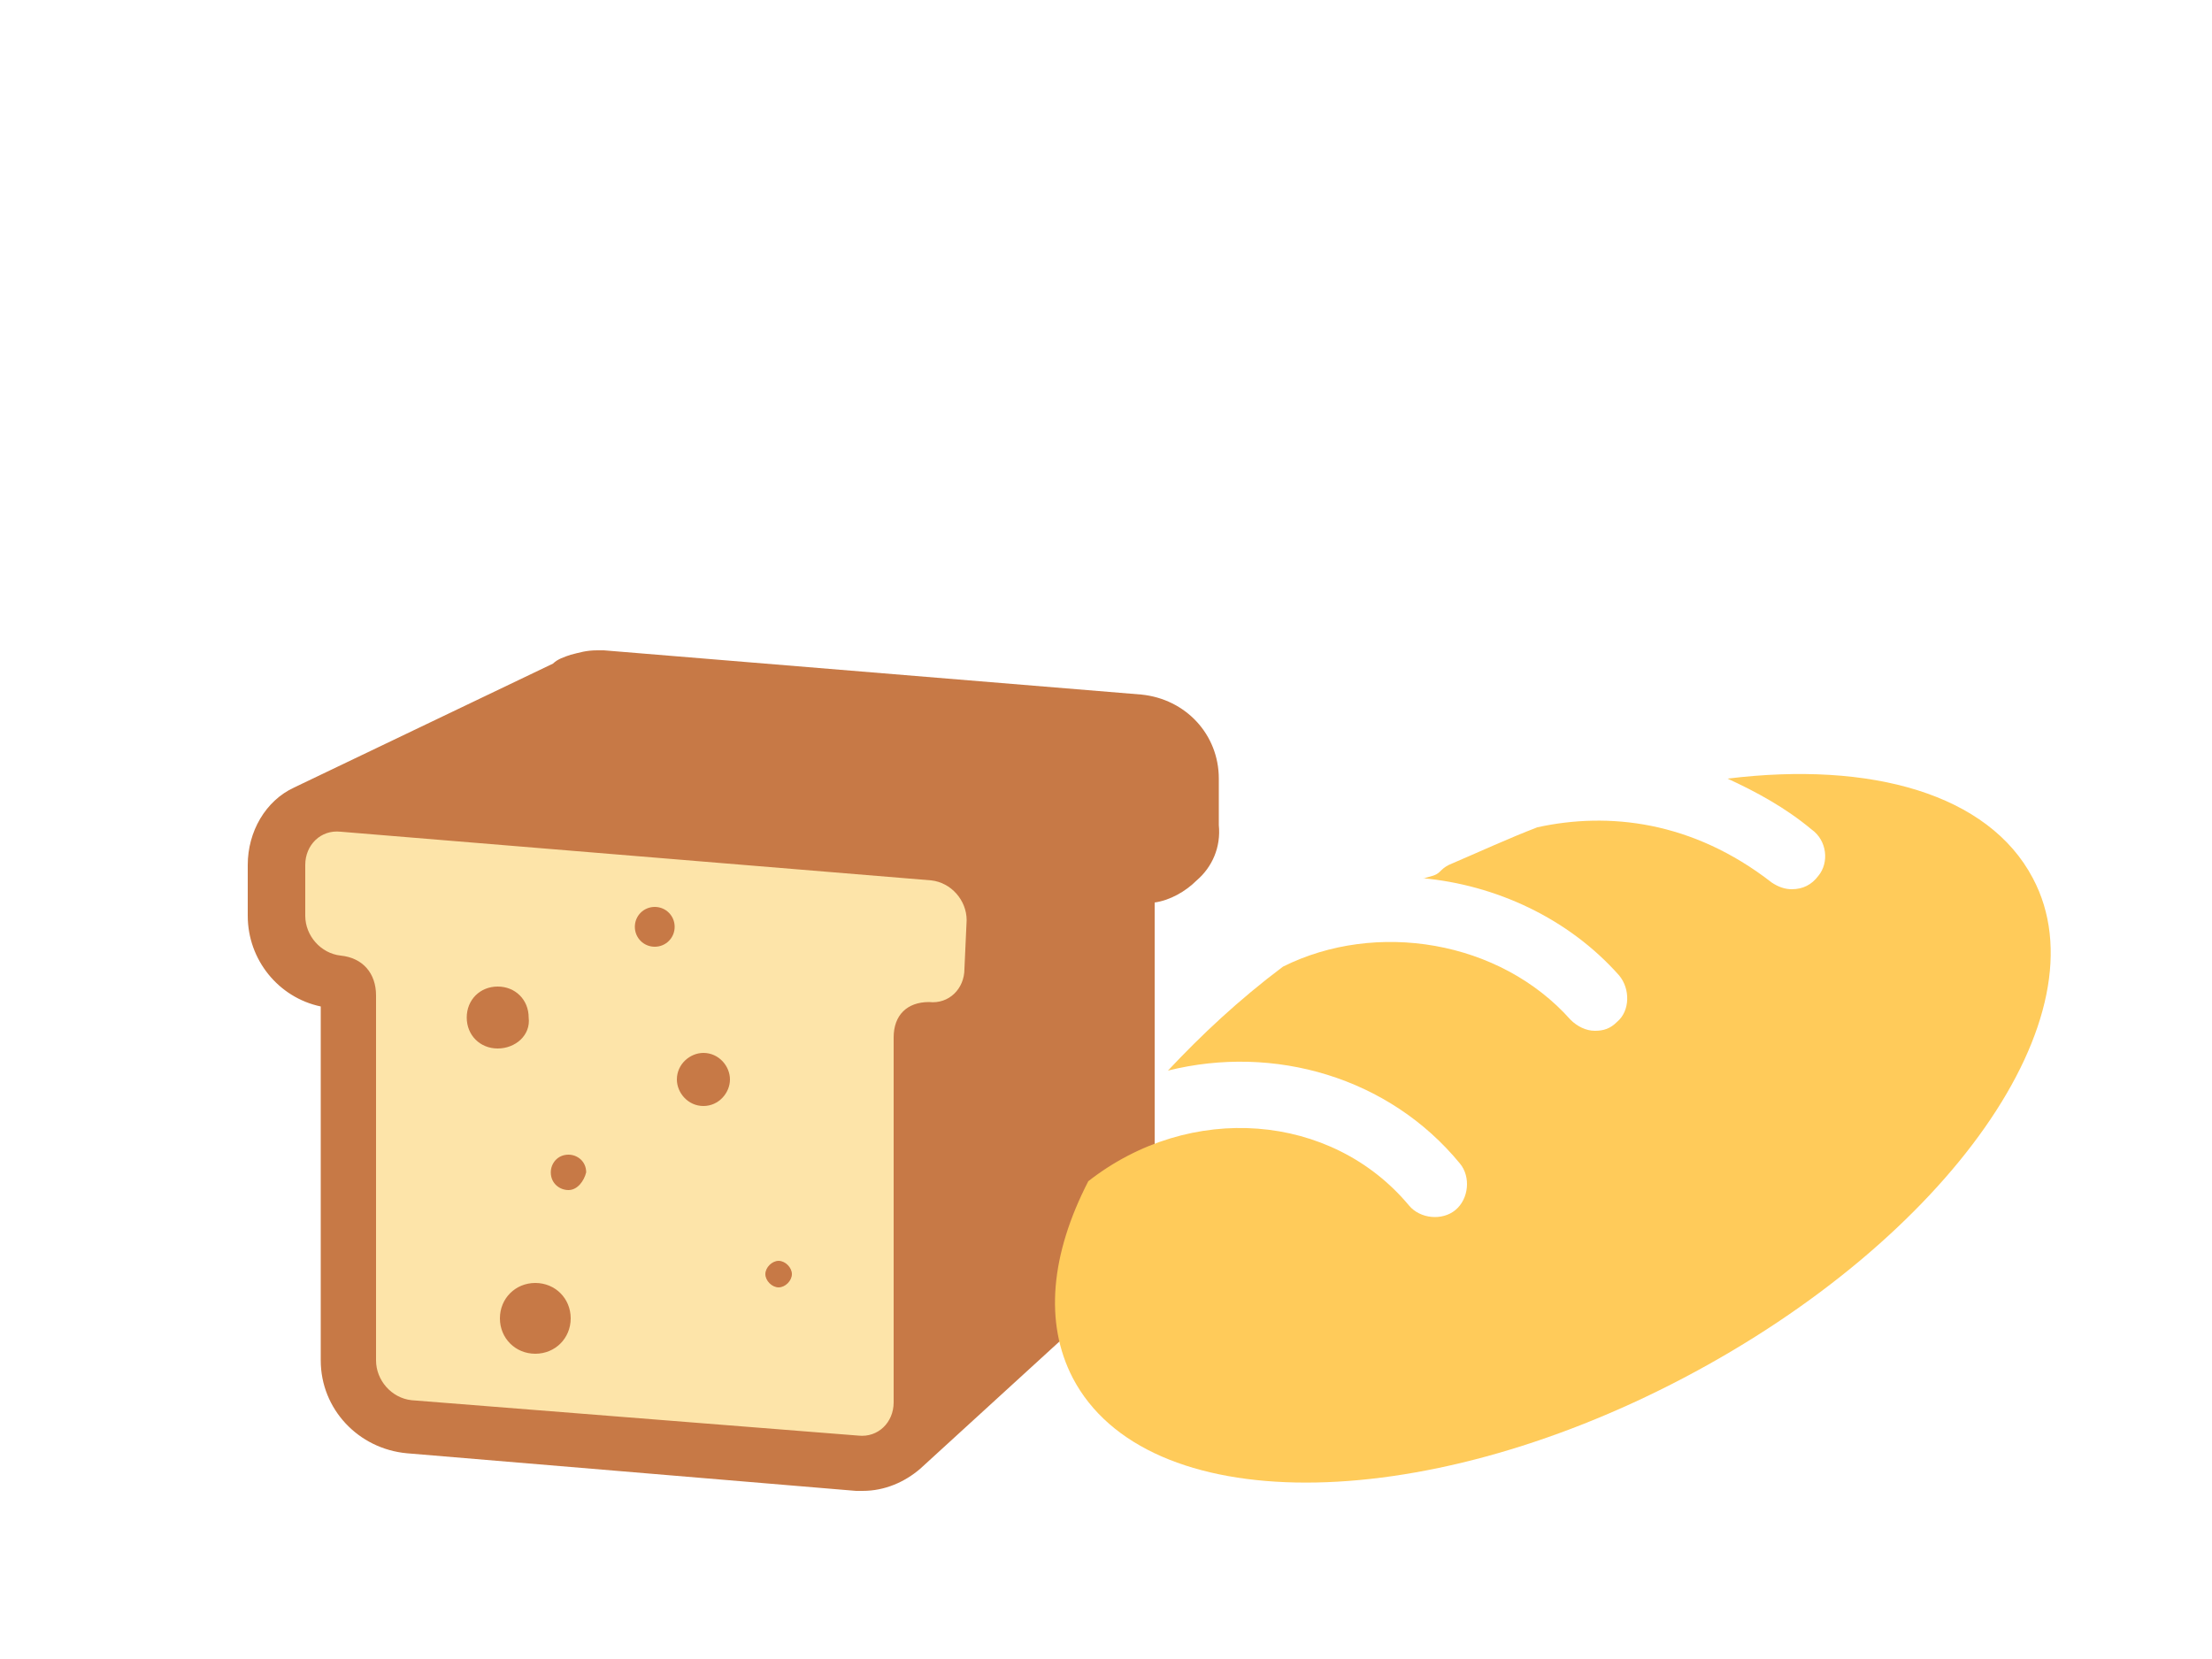 <?xml version="1.0" encoding="utf-8"?><svg xmlns="http://www.w3.org/2000/svg" width="100" height="75" viewBox="0 0 100 75"><path fill="#FDE4A9" d="M16.1 62.5l-.2-8.9v-8.9L12.5 42l.9-4.6s2.1-.5 3-.5 6.8 0 6.8 0h6.2l6.2.2 5.3.9 4.1 1.6v2.7l-.5 2.7-1.4 1.6-2.1.5.2 16.9s0 1.4-1.1 1.4c-1.2.1-8.5.5-8.5.5l-8.7-.9-4.7-1.1-2.1-1.4z"/><path fill="#C77946" d="M54.1 39.8c-.5.5-1.2.9-1.9 1v14.3c0 1.1-.5 2.1-1.3 2.8l-9.3 8.5c-.7.6-1.6 1-2.6 1-.1 0-.2 0-.3 0l-20.3-1.7c-2.2-.2-3.9-2-3.9-4.2v-16c-1.9-.4-3.3-2.1-3.3-4.1v-2.3c0-1.5.8-2.9 2.1-3.5L25 30c.2-.2.5-.3.8-.4.4-.1.7-.2 1.2-.2.1 0 .2 0 .3 0l24.3 2c2 .2 3.5 1.8 3.5 3.8v2.1c.1 1-.3 1.9-1 2.5zm-10.4 1.8c0-.9-.7-1.7-1.6-1.8l-26.7-2.2c-.9-.1-1.6.6-1.6 1.5v2.3c0 .9.7 1.7 1.6 1.8 1 .1 1.6.8 1.6 1.8 0 4.1 0 16.5 0 16.5 0 .9.7 1.7 1.6 1.8l20.2 1.6c.9.1 1.6-.6 1.6-1.5 0 0 0-12.4 0-16.5 0-1 .6-1.6 1.6-1.6.9.1 1.6-.6 1.6-1.5l.1-2.2zm-8.5 16.6c-.3 0-.6-.3-.6-.6s.3-.6.6-.6.6.3.6.6-.3.6-.6.6zM31.8 50c-.7 0-1.2-.6-1.2-1.2 0-.7.6-1.2 1.2-1.2.7 0 1.2.6 1.2 1.2s-.5 1.2-1.2 1.2zm-2.2-7.2c-.5 0-.9-.4-.9-.9s.4-.9.9-.9.9.4.9.9-.4.9-.9.9zm-3.9 11c-.4 0-.8-.3-.8-.8 0-.4.3-.8.8-.8.4 0 .8.3.8.8-.1.4-.4.8-.8.8zm.1 5.8c0 .9-.7 1.6-1.6 1.6s-1.6-.7-1.6-1.6c0-.9.7-1.6 1.6-1.6.9 0 1.6.7 1.6 1.6zm-3.3-12.2c-.8 0-1.4-.6-1.4-1.4 0-.8.6-1.4 1.4-1.4s1.4.6 1.4 1.4c.1.8-.6 1.4-1.4 1.4z"/><path fill="#FFCB5A" d="M91.9 39.7c-2-3.8-7.3-5.3-13.8-4.5 1.3.6 2.6 1.3 3.8 2.3.7.5.8 1.5.3 2.1-.3.4-.7.6-1.2.6-.3 0-.6-.1-.9-.3-3.6-2.8-7.4-3.2-10.6-2.5-1.3.5-2.6 1.1-4 1.7-.2.1-.3.2-.4.3-.2.2-.4.2-.7.3 0 0 0 0-.1 0 3.3.3 6.6 1.8 8.9 4.4.5.6.5 1.6-.1 2.1-.3.3-.6.4-1 .4s-.8-.2-1.1-.5c-3.2-3.6-8.8-4.5-13-2.4-2 1.5-3.7 3.1-5.2 4.7 4.8-1.2 10 .3 13.2 4.2.5.6.4 1.6-.2 2.1s-1.6.4-2.1-.2c-3.5-4.2-9.9-4.7-14.5-1.1-1.7 3.3-2 6.4-.7 8.9 3.3 6.3 15.6 6.3 27.6 0s19.1-16.4 15.8-22.6z"/></svg>